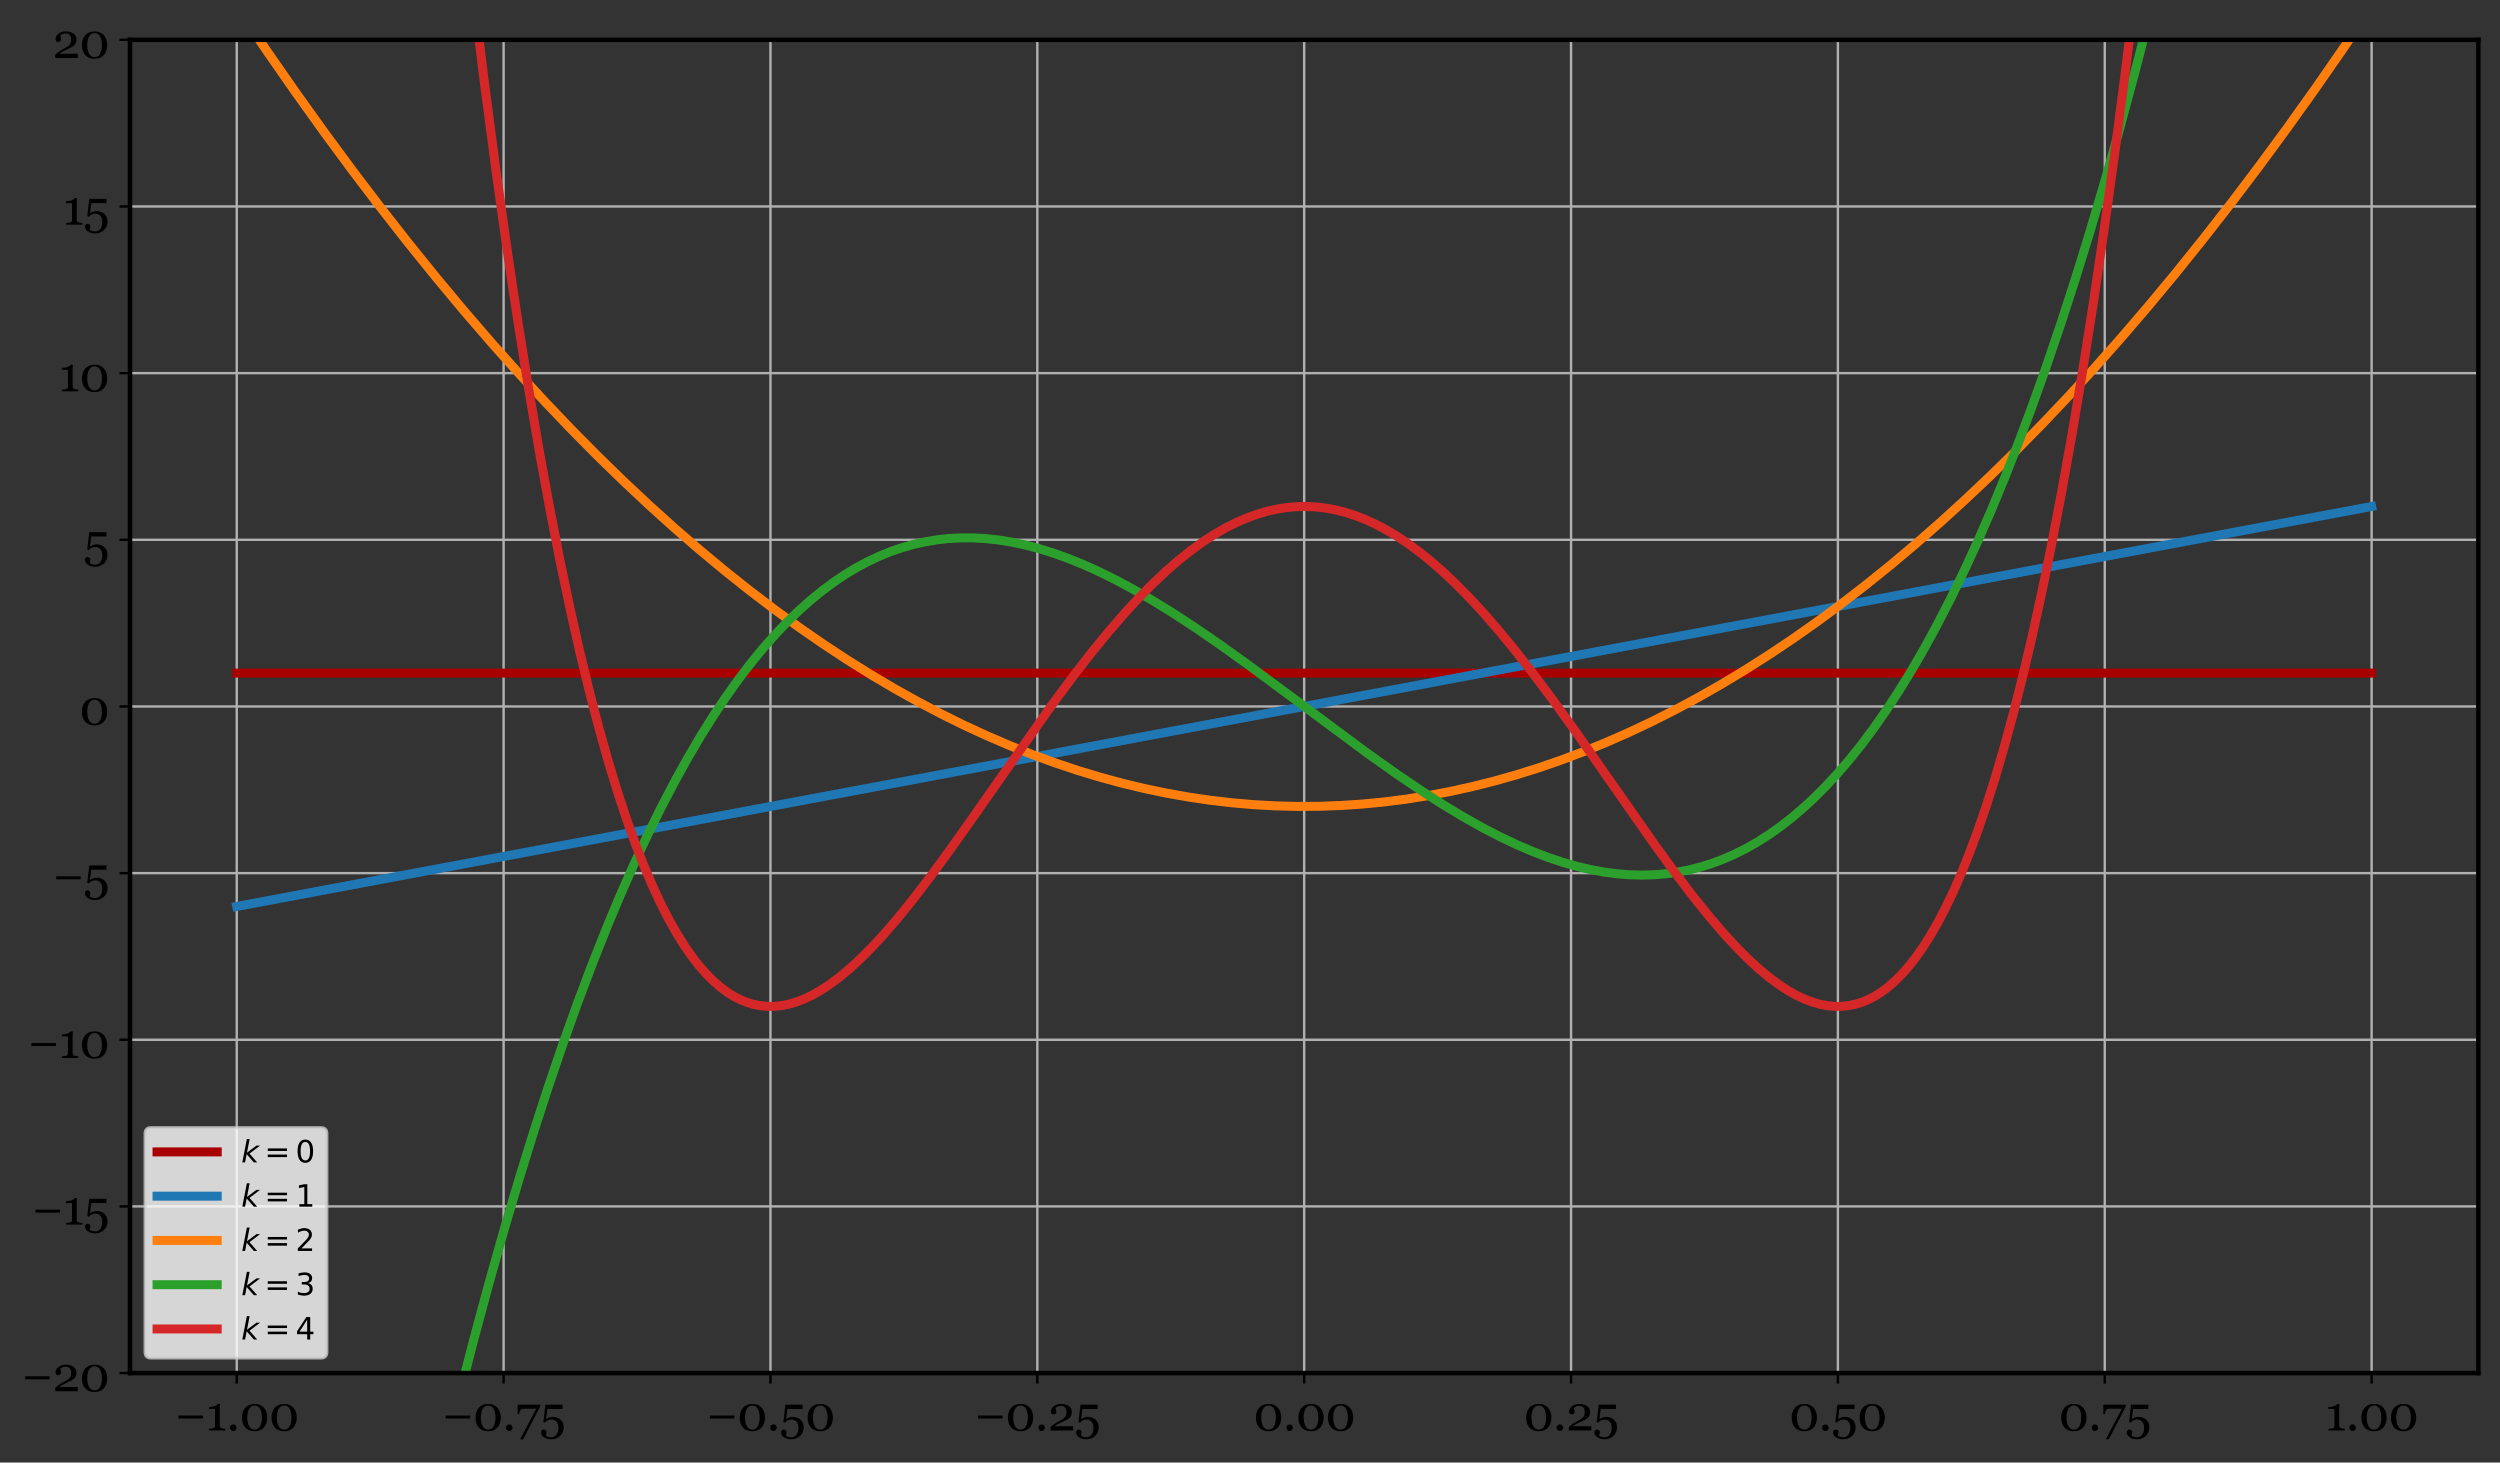 <?xml version="1.0" encoding="utf-8" standalone="no"?>
<!DOCTYPE svg PUBLIC "-//W3C//DTD SVG 1.1//EN"
  "http://www.w3.org/Graphics/SVG/1.1/DTD/svg11.dtd">
<svg xmlns:xlink="http://www.w3.org/1999/xlink" width="831.648pt" height="486.533pt" viewBox="0 0 831.648 486.533" xmlns="http://www.w3.org/2000/svg" version="1.1">
 <rect x="0" y="0" width="831.648" height="486.533" fill="#333333" stroke="none"/>
 <defs>
  <style type="text/css">*{stroke-linejoin: round; stroke-linecap: butt}</style>
 </defs>
 <g id="figure_1">
  <g id="patch_1">
   <path d="M 0 486.533 
L 831.648 486.533 
L 831.648 0 
L 0 0 
L 0 486.533 
z
" style="fill: none"/>
  </g>
  <g id="axes_1">
   <g id="patch_2">
    <path d="M 43.248 456.767 
L 824.447 456.767 
L 824.447 13.248 
L 43.248 13.248 
L 43.248 456.767 
z
" style="fill: none"/>
   </g>
   <g id="matplotlib.axis_1">
    <g id="xtick_1">
     <g id="line2d_1">
      <path d="M 78.757 456.767 
L 78.757 13.248 
" clip-path="url(#p9b9dc974d2)" style="fill: none; stroke: #b0b0b0; stroke-width: 0.8; stroke-linecap: square"/>
     </g>
     <g id="line2d_2">
      <defs>
       <path id="mff8437a6bc" d="M 0 0 
L 0 3.5 
" style="stroke: #000000; stroke-width: 0.8"/>
      </defs>
      <g>
       <use xlink:href="#mff8437a6bc" x="78.757" y="456.767" style="stroke: #000000; stroke-width: 0.8"/>
      </g>
     </g>
     <g id="text_1">
      <!-- −1.00 -->
      <g transform="translate(58.198 475.863) scale(0.16 -0.16)">
       <defs>
        <path id="Georgia-2212" d="M 3650 1553 
L 466 1553 
L 466 1944 
L 3650 1944 
L 3650 1553 
z
" transform="scale(0.016)"/>
        <path id="Georgia-31" d="M 2528 0 
L 422 0 
L 422 222 
Q 516 228 714 248 
Q 913 269 988 291 
Q 1084 322 1136 392 
Q 1188 463 1188 603 
L 1188 2797 
L 409 2797 
L 409 3059 
L 581 3059 
Q 919 3059 1186 3184 
Q 1453 3309 1569 3453 
L 1828 3453 
Q 1819 3250 1809 2978 
Q 1800 2706 1800 2491 
L 1800 638 
Q 1800 528 1848 442 
Q 1897 356 1988 316 
Q 2069 281 2253 253 
Q 2438 225 2528 222 
L 2528 0 
z
" transform="scale(0.016)"/>
        <path id="Georgia-2e" d="M 1297 359 
Q 1297 184 1170 60 
Q 1044 -63 869 -63 
Q 694 -63 567 60 
Q 441 184 441 359 
Q 441 534 567 661 
Q 694 788 869 788 
Q 1044 788 1170 661 
Q 1297 534 1297 359 
z
" transform="scale(0.016)"/>
        <path id="Georgia-30" d="M 3209 2919 
Q 3409 2678 3507 2354 
Q 3606 2031 3606 1678 
Q 3606 1253 3484 917 
Q 3363 581 3150 359 
Q 2931 131 2631 15 
Q 2331 -100 1963 -100 
Q 1559 -100 1243 34 
Q 928 169 731 403 
Q 525 647 423 973 
Q 322 1300 322 1678 
Q 322 2050 420 2362 
Q 519 2675 728 2928 
Q 928 3172 1243 3312 
Q 1559 3453 1966 3453 
Q 2394 3453 2700 3309 
Q 3006 3166 3209 2919 
z
M 2916 1678 
Q 2916 2422 2661 2831 
Q 2406 3241 1969 3241 
Q 1525 3241 1269 2831 
Q 1013 2422 1013 1678 
Q 1013 972 1258 542 
Q 1503 113 1963 113 
Q 2422 113 2669 542 
Q 2916 972 2916 1678 
z
" transform="scale(0.016)"/>
       </defs>
       <use xlink:href="#Georgia-2212"/>
       <use xlink:href="#Georgia-31" x="64.307"/>
       <use xlink:href="#Georgia-2e" x="107.275"/>
       <use xlink:href="#Georgia-30" x="134.229"/>
       <use xlink:href="#Georgia-30" x="195.605"/>
      </g>
     </g>
    </g>
    <g id="xtick_2">
     <g id="line2d_3">
      <path d="M 167.529 456.767 
L 167.529 13.248 
" clip-path="url(#p9b9dc974d2)" style="fill: none; stroke: #b0b0b0; stroke-width: 0.8; stroke-linecap: square"/>
     </g>
     <g id="line2d_4">
      <g>
       <use xlink:href="#mff8437a6bc" x="167.529" y="456.767" style="stroke: #000000; stroke-width: 0.8"/>
      </g>
     </g>
     <g id="text_2">
      <!-- −0.75 -->
      <g transform="translate(147.072 475.863) scale(0.16 -0.16)">
       <defs>
        <path id="Georgia-37" d="M 3216 3150 
L 988 -1141 
L 597 -1141 
L 2694 2828 
L 1466 2828 
Q 1194 2828 1041 2822 
Q 888 2816 759 2763 
Q 663 2722 586 2555 
Q 509 2388 469 2128 
L 278 2128 
L 278 3353 
L 3216 3353 
L 3216 3150 
z
" transform="scale(0.016)"/>
        <path id="Georgia-35" d="M 2634 1466 
Q 2841 1303 2977 1047 
Q 3113 791 3113 406 
Q 3113 -266 2653 -703 
Q 2194 -1141 1488 -1141 
Q 941 -1141 562 -881 
Q 184 -622 184 -278 
Q 184 -119 262 0 
Q 341 119 503 119 
Q 691 119 789 20 
Q 888 -78 888 -194 
Q 888 -294 853 -444 
Q 819 -594 800 -666 
Q 825 -688 881 -725 
Q 938 -763 1016 -797 
Q 1097 -831 1214 -857 
Q 1331 -884 1488 -884 
Q 1688 -884 1866 -803 
Q 2044 -722 2166 -563 
Q 2300 -388 2367 -164 
Q 2434 59 2434 403 
Q 2434 844 2189 1133 
Q 1944 1422 1544 1422 
Q 1294 1422 1076 1328 
Q 859 1234 688 1016 
L 478 1097 
L 744 3353 
L 2981 3353 
L 2981 2797 
L 997 2797 
L 834 1472 
Q 975 1572 1204 1670 
Q 1434 1769 1709 1769 
Q 1938 1769 2183 1698 
Q 2428 1628 2634 1466 
z
" transform="scale(0.016)"/>
       </defs>
       <use xlink:href="#Georgia-2212"/>
       <use xlink:href="#Georgia-30" x="64.307"/>
       <use xlink:href="#Georgia-2e" x="125.684"/>
       <use xlink:href="#Georgia-37" x="152.637"/>
       <use xlink:href="#Georgia-35" x="202.881"/>
      </g>
     </g>
    </g>
    <g id="xtick_3">
     <g id="line2d_5">
      <path d="M 256.302 456.767 
L 256.302 13.248 
" clip-path="url(#p9b9dc974d2)" style="fill: none; stroke: #b0b0b0; stroke-width: 0.8; stroke-linecap: square"/>
     </g>
     <g id="line2d_6">
      <g>
       <use xlink:href="#mff8437a6bc" x="256.302" y="456.767" style="stroke: #000000; stroke-width: 0.8"/>
      </g>
     </g>
     <g id="text_3">
      <!-- −0.50 -->
      <g transform="translate(234.955 475.863) scale(0.16 -0.16)">
       <use xlink:href="#Georgia-2212"/>
       <use xlink:href="#Georgia-30" x="64.307"/>
       <use xlink:href="#Georgia-2e" x="125.684"/>
       <use xlink:href="#Georgia-35" x="152.637"/>
       <use xlink:href="#Georgia-30" x="205.469"/>
      </g>
     </g>
    </g>
    <g id="xtick_4">
     <g id="line2d_7">
      <path d="M 345.075 456.767 
L 345.075 13.248 
" clip-path="url(#p9b9dc974d2)" style="fill: none; stroke: #b0b0b0; stroke-width: 0.8; stroke-linecap: square"/>
     </g>
     <g id="line2d_8">
      <g>
       <use xlink:href="#mff8437a6bc" x="345.075" y="456.767" style="stroke: #000000; stroke-width: 0.8"/>
      </g>
     </g>
     <g id="text_4">
      <!-- −0.25 -->
      <g transform="translate(324.169 475.863) scale(0.16 -0.16)">
       <defs>
        <path id="Georgia-32" d="M 3272 0 
L 344 0 
L 344 425 
Q 428 522 578 642 
Q 728 763 934 903 
Q 1059 988 1234 1088 
Q 1409 1188 1631 1306 
Q 1878 1438 2011 1538 
Q 2144 1638 2253 1784 
Q 2325 1881 2369 2026 
Q 2413 2172 2413 2441 
Q 2413 2831 2203 3014 
Q 1994 3197 1666 3197 
Q 1463 3197 1281 3117 
Q 1100 3038 1009 2897 
Q 1031 2797 1064 2659 
Q 1097 2522 1097 2391 
Q 1097 2272 998 2180 
Q 900 2088 706 2088 
Q 550 2088 465 2195 
Q 381 2303 381 2484 
Q 381 2653 475 2823 
Q 569 2994 744 3138 
Q 916 3278 1169 3365 
Q 1422 3453 1716 3453 
Q 2356 3453 2732 3167 
Q 3109 2881 3109 2403 
Q 3109 2175 3042 1987 
Q 2975 1800 2825 1656 
Q 2659 1497 2437 1383 
Q 2216 1269 1759 1066 
Q 1488 944 1253 811 
Q 1019 678 869 553 
L 3272 553 
L 3272 0 
z
" transform="scale(0.016)"/>
       </defs>
       <use xlink:href="#Georgia-2212"/>
       <use xlink:href="#Georgia-30" x="64.307"/>
       <use xlink:href="#Georgia-2e" x="125.684"/>
       <use xlink:href="#Georgia-32" x="152.637"/>
       <use xlink:href="#Georgia-35" x="208.496"/>
      </g>
     </g>
    </g>
    <g id="xtick_5">
     <g id="line2d_9">
      <path d="M 433.848 456.767 
L 433.848 13.248 
" clip-path="url(#p9b9dc974d2)" style="fill: none; stroke: #b0b0b0; stroke-width: 0.8; stroke-linecap: square"/>
     </g>
     <g id="line2d_10">
      <g>
       <use xlink:href="#mff8437a6bc" x="433.848" y="456.767" style="stroke: #000000; stroke-width: 0.8"/>
      </g>
     </g>
     <g id="text_5">
      <!-- 0.00 -->
      <g transform="translate(416.961 475.863) scale(0.16 -0.16)">
       <use xlink:href="#Georgia-30"/>
       <use xlink:href="#Georgia-2e" x="61.377"/>
       <use xlink:href="#Georgia-30" x="88.33"/>
       <use xlink:href="#Georgia-30" x="149.707"/>
      </g>
     </g>
    </g>
    <g id="xtick_6">
     <g id="line2d_11">
      <path d="M 522.62 456.767 
L 522.62 13.248 
" clip-path="url(#p9b9dc974d2)" style="fill: none; stroke: #b0b0b0; stroke-width: 0.8; stroke-linecap: square"/>
     </g>
     <g id="line2d_12">
      <g>
       <use xlink:href="#mff8437a6bc" x="522.62" y="456.767" style="stroke: #000000; stroke-width: 0.8"/>
      </g>
     </g>
     <g id="text_6">
      <!-- 0.25 -->
      <g transform="translate(506.859 475.863) scale(0.16 -0.16)">
       <use xlink:href="#Georgia-30"/>
       <use xlink:href="#Georgia-2e" x="61.377"/>
       <use xlink:href="#Georgia-32" x="88.33"/>
       <use xlink:href="#Georgia-35" x="144.189"/>
      </g>
     </g>
    </g>
    <g id="xtick_7">
     <g id="line2d_13">
      <path d="M 611.393 456.767 
L 611.393 13.248 
" clip-path="url(#p9b9dc974d2)" style="fill: none; stroke: #b0b0b0; stroke-width: 0.8; stroke-linecap: square"/>
     </g>
     <g id="line2d_14">
      <g>
       <use xlink:href="#mff8437a6bc" x="611.393" y="456.767" style="stroke: #000000; stroke-width: 0.8"/>
      </g>
     </g>
     <g id="text_7">
      <!-- 0.50 -->
      <g transform="translate(595.19 475.863) scale(0.16 -0.16)">
       <use xlink:href="#Georgia-30"/>
       <use xlink:href="#Georgia-2e" x="61.377"/>
       <use xlink:href="#Georgia-35" x="88.33"/>
       <use xlink:href="#Georgia-30" x="141.162"/>
      </g>
     </g>
    </g>
    <g id="xtick_8">
     <g id="line2d_15">
      <path d="M 700.166 456.767 
L 700.166 13.248 
" clip-path="url(#p9b9dc974d2)" style="fill: none; stroke: #b0b0b0; stroke-width: 0.8; stroke-linecap: square"/>
     </g>
     <g id="line2d_16">
      <g>
       <use xlink:href="#mff8437a6bc" x="700.166" y="456.767" style="stroke: #000000; stroke-width: 0.8"/>
      </g>
     </g>
     <g id="text_8">
      <!-- 0.75 -->
      <g transform="translate(684.853 475.863) scale(0.16 -0.16)">
       <use xlink:href="#Georgia-30"/>
       <use xlink:href="#Georgia-2e" x="61.377"/>
       <use xlink:href="#Georgia-37" x="88.33"/>
       <use xlink:href="#Georgia-35" x="138.574"/>
      </g>
     </g>
    </g>
    <g id="xtick_9">
     <g id="line2d_17">
      <path d="M 788.938 456.767 
L 788.938 13.248 
" clip-path="url(#p9b9dc974d2)" style="fill: none; stroke: #b0b0b0; stroke-width: 0.8; stroke-linecap: square"/>
     </g>
     <g id="line2d_18">
      <g>
       <use xlink:href="#mff8437a6bc" x="788.938" y="456.767" style="stroke: #000000; stroke-width: 0.8"/>
      </g>
     </g>
     <g id="text_9">
      <!-- 1.00 -->
      <g transform="translate(773.525 475.863) scale(0.16 -0.16)">
       <use xlink:href="#Georgia-31"/>
       <use xlink:href="#Georgia-2e" x="42.969"/>
       <use xlink:href="#Georgia-30" x="69.922"/>
       <use xlink:href="#Georgia-30" x="131.299"/>
      </g>
     </g>
    </g>
   </g>
   <g id="matplotlib.axis_2">
    <g id="ytick_1">
     <g id="line2d_19">
      <path d="M 43.248 456.767 
L 824.447 456.767 
" clip-path="url(#p9b9dc974d2)" style="fill: none; stroke: #b0b0b0; stroke-width: 0.8; stroke-linecap: square"/>
     </g>
     <g id="line2d_20">
      <defs>
       <path id="m2fad8cce4d" d="M 0 0 
L -3.5 0 
" style="stroke: #000000; stroke-width: 0.8"/>
      </defs>
      <g>
       <use xlink:href="#m2fad8cce4d" x="43.248" y="456.767" style="stroke: #000000; stroke-width: 0.8"/>
      </g>
     </g>
     <g id="text_10">
      <!-- −20 -->
      <g transform="translate(7.2 462.815) scale(0.16 -0.16)">
       <use xlink:href="#Georgia-2212"/>
       <use xlink:href="#Georgia-32" x="64.307"/>
       <use xlink:href="#Georgia-30" x="120.166"/>
      </g>
     </g>
    </g>
    <g id="ytick_2">
     <g id="line2d_21">
      <path d="M 43.248 401.327 
L 824.447 401.327 
" clip-path="url(#p9b9dc974d2)" style="fill: none; stroke: #b0b0b0; stroke-width: 0.8; stroke-linecap: square"/>
     </g>
     <g id="line2d_22">
      <g>
       <use xlink:href="#m2fad8cce4d" x="43.248" y="401.327" style="stroke: #000000; stroke-width: 0.8"/>
      </g>
     </g>
     <g id="text_11">
      <!-- −15 -->
      <g transform="translate(10.63 407.375) scale(0.16 -0.16)">
       <use xlink:href="#Georgia-2212"/>
       <use xlink:href="#Georgia-31" x="64.307"/>
       <use xlink:href="#Georgia-35" x="107.275"/>
      </g>
     </g>
    </g>
    <g id="ytick_3">
     <g id="line2d_23">
      <path d="M 43.248 345.887 
L 824.447 345.887 
" clip-path="url(#p9b9dc974d2)" style="fill: none; stroke: #b0b0b0; stroke-width: 0.8; stroke-linecap: square"/>
     </g>
     <g id="line2d_24">
      <g>
       <use xlink:href="#m2fad8cce4d" x="43.248" y="345.887" style="stroke: #000000; stroke-width: 0.8"/>
      </g>
     </g>
     <g id="text_12">
      <!-- −10 -->
      <g transform="translate(9.262 351.935) scale(0.16 -0.16)">
       <use xlink:href="#Georgia-2212"/>
       <use xlink:href="#Georgia-31" x="64.307"/>
       <use xlink:href="#Georgia-30" x="107.275"/>
      </g>
     </g>
    </g>
    <g id="ytick_4">
     <g id="line2d_25">
      <path d="M 43.248 290.447 
L 824.447 290.447 
" clip-path="url(#p9b9dc974d2)" style="fill: none; stroke: #b0b0b0; stroke-width: 0.8; stroke-linecap: square"/>
     </g>
     <g id="line2d_26">
      <g>
       <use xlink:href="#m2fad8cce4d" x="43.248" y="290.447" style="stroke: #000000; stroke-width: 0.8"/>
      </g>
     </g>
     <g id="text_13">
      <!-- −5 -->
      <g transform="translate(17.505 296.495) scale(0.16 -0.16)">
       <use xlink:href="#Georgia-2212"/>
       <use xlink:href="#Georgia-35" x="64.307"/>
      </g>
     </g>
    </g>
    <g id="ytick_5">
     <g id="line2d_27">
      <path d="M 43.248 235.007 
L 824.447 235.007 
" clip-path="url(#p9b9dc974d2)" style="fill: none; stroke: #b0b0b0; stroke-width: 0.8; stroke-linecap: square"/>
     </g>
     <g id="line2d_28">
      <g>
       <use xlink:href="#m2fad8cce4d" x="43.248" y="235.007" style="stroke: #000000; stroke-width: 0.8"/>
      </g>
     </g>
     <g id="text_14">
      <!-- 0 -->
      <g transform="translate(26.427 241.055) scale(0.16 -0.16)">
       <use xlink:href="#Georgia-30"/>
      </g>
     </g>
    </g>
    <g id="ytick_6">
     <g id="line2d_29">
      <path d="M 43.248 179.567 
L 824.447 179.567 
" clip-path="url(#p9b9dc974d2)" style="fill: none; stroke: #b0b0b0; stroke-width: 0.8; stroke-linecap: square"/>
     </g>
     <g id="line2d_30">
      <g>
       <use xlink:href="#m2fad8cce4d" x="43.248" y="179.567" style="stroke: #000000; stroke-width: 0.8"/>
      </g>
     </g>
     <g id="text_15">
      <!-- 5 -->
      <g transform="translate(27.795 185.615) scale(0.16 -0.16)">
       <use xlink:href="#Georgia-35"/>
      </g>
     </g>
    </g>
    <g id="ytick_7">
     <g id="line2d_31">
      <path d="M 43.248 124.127 
L 824.447 124.127 
" clip-path="url(#p9b9dc974d2)" style="fill: none; stroke: #b0b0b0; stroke-width: 0.8; stroke-linecap: square"/>
     </g>
     <g id="line2d_32">
      <g>
       <use xlink:href="#m2fad8cce4d" x="43.248" y="124.127" style="stroke: #000000; stroke-width: 0.8"/>
      </g>
     </g>
     <g id="text_16">
      <!-- 10 -->
      <g transform="translate(19.552 130.175) scale(0.16 -0.16)">
       <use xlink:href="#Georgia-31"/>
       <use xlink:href="#Georgia-30" x="42.969"/>
      </g>
     </g>
    </g>
    <g id="ytick_8">
     <g id="line2d_33">
      <path d="M 43.248 68.688 
L 824.447 68.688 
" clip-path="url(#p9b9dc974d2)" style="fill: none; stroke: #b0b0b0; stroke-width: 0.8; stroke-linecap: square"/>
     </g>
     <g id="line2d_34">
      <g>
       <use xlink:href="#m2fad8cce4d" x="43.248" y="68.688" style="stroke: #000000; stroke-width: 0.8"/>
      </g>
     </g>
     <g id="text_17">
      <!-- 15 -->
      <g transform="translate(20.92 74.735) scale(0.16 -0.16)">
       <use xlink:href="#Georgia-31"/>
       <use xlink:href="#Georgia-35" x="42.969"/>
      </g>
     </g>
    </g>
    <g id="ytick_9">
     <g id="line2d_35">
      <path d="M 43.248 13.248 
L 824.447 13.248 
" clip-path="url(#p9b9dc974d2)" style="fill: none; stroke: #b0b0b0; stroke-width: 0.8; stroke-linecap: square"/>
     </g>
     <g id="line2d_36">
      <g>
       <use xlink:href="#m2fad8cce4d" x="43.248" y="13.248" style="stroke: #000000; stroke-width: 0.8"/>
      </g>
     </g>
     <g id="text_18">
      <!-- 20 -->
      <g transform="translate(17.49 19.295) scale(0.16 -0.16)">
       <use xlink:href="#Georgia-32"/>
       <use xlink:href="#Georgia-30" x="55.859"/>
      </g>
     </g>
    </g>
   </g>
   <g id="line2d_37">
    <path d="M 78.757 223.919 
L 788.938 223.919 
L 788.938 223.919 
" clip-path="url(#p9b9dc974d2)" style="fill: none; stroke: #a80000; stroke-width: 3; stroke-linecap: square"/>
   </g>
   <g id="line2d_38">
    <path d="M 78.757 301.536 
L 788.938 168.48 
L 788.938 168.48 
" clip-path="url(#p9b9dc974d2)" style="fill: none; stroke: #1f77b4; stroke-width: 3; stroke-linecap: square"/>
   </g>
   <g id="line2d_39">
    <path d="M 78.757 2.159 
L 88.471 16.52 
L 98.185 30.483 
L 107.899 44.047 
L 117.267 56.75 
L 126.634 69.082 
L 136.001 81.044 
L 145.369 92.636 
L 154.389 103.448 
L 163.409 113.916 
L 172.43 124.042 
L 181.45 133.823 
L 190.124 142.905 
L 198.797 151.669 
L 207.471 160.116 
L 216.144 168.245 
L 224.47 175.75 
L 232.797 182.962 
L 241.124 189.882 
L 249.45 196.509 
L 257.777 202.844 
L 265.756 208.64 
L 273.736 214.167 
L 281.715 219.426 
L 289.695 224.415 
L 297.674 229.136 
L 305.307 233.4 
L 312.94 237.419 
L 320.572 241.191 
L 328.205 244.718 
L 335.838 247.998 
L 343.47 251.033 
L 351.103 253.822 
L 358.735 256.364 
L 366.021 258.562 
L 373.307 260.536 
L 380.593 262.286 
L 387.878 263.812 
L 395.164 265.113 
L 402.45 266.191 
L 409.735 267.044 
L 417.021 267.674 
L 424.307 268.079 
L 431.592 268.261 
L 438.878 268.218 
L 446.164 267.951 
L 453.449 267.461 
L 460.735 266.746 
L 468.021 265.807 
L 475.307 264.644 
L 482.592 263.257 
L 489.878 261.646 
L 497.164 259.811 
L 504.449 257.751 
L 511.735 255.468 
L 519.021 252.961 
L 526.653 250.094 
L 534.286 246.981 
L 541.919 243.622 
L 549.551 240.017 
L 557.184 236.167 
L 564.817 232.07 
L 572.449 227.728 
L 580.429 222.925 
L 588.408 217.854 
L 596.388 212.513 
L 604.367 206.904 
L 612.347 201.027 
L 620.327 194.88 
L 628.653 188.18 
L 636.98 181.187 
L 645.306 173.901 
L 653.633 166.323 
L 661.959 158.452 
L 670.633 149.942 
L 679.306 141.114 
L 687.979 131.969 
L 696.653 122.506 
L 705.673 112.328 
L 714.694 101.807 
L 723.714 90.942 
L 732.734 79.733 
L 742.102 67.73 
L 751.469 55.357 
L 760.836 42.613 
L 770.204 29.499 
L 779.918 15.508 
L 788.938 2.159 
L 788.938 2.159 
" clip-path="url(#p9b9dc974d2)" style="fill: none; stroke: #ff7f0e; stroke-width: 3; stroke-linecap: square"/>
   </g>
   <g id="line2d_40">
    <path d="M 147.027 487.533 
L 151.96 467.518 
L 157.165 447.291 
L 162.369 427.955 
L 167.573 409.493 
L 172.777 391.889 
L 177.634 376.216 
L 182.491 361.262 
L 187.348 347.013 
L 192.205 333.456 
L 197.062 320.575 
L 201.92 308.359 
L 206.43 297.599 
L 210.94 287.388 
L 215.45 277.716 
L 219.96 268.572 
L 224.47 259.946 
L 228.981 251.825 
L 233.144 244.77 
L 237.307 238.127 
L 241.47 231.89 
L 245.634 226.049 
L 249.797 220.596 
L 253.96 215.522 
L 258.123 210.819 
L 261.94 206.826 
L 265.756 203.13 
L 269.572 199.726 
L 273.389 196.606 
L 277.205 193.764 
L 281.021 191.193 
L 284.838 188.886 
L 288.654 186.838 
L 292.47 185.041 
L 296.287 183.488 
L 300.103 182.174 
L 303.919 181.091 
L 307.736 180.234 
L 311.552 179.594 
L 315.368 179.167 
L 319.531 178.934 
L 323.695 178.936 
L 327.858 179.166 
L 332.021 179.614 
L 336.531 180.336 
L 341.042 181.293 
L 345.552 182.475 
L 350.409 183.986 
L 355.266 185.731 
L 360.47 187.844 
L 365.674 190.194 
L 371.225 192.942 
L 377.123 196.113 
L 383.368 199.726 
L 389.96 203.792 
L 397.246 208.549 
L 405.572 214.265 
L 415.286 221.224 
L 428.123 230.721 
L 454.837 250.554 
L 464.552 257.444 
L 472.878 263.08 
L 480.164 267.749 
L 486.756 271.724 
L 493 275.237 
L 498.898 278.304 
L 504.449 280.946 
L 509.653 283.187 
L 514.857 285.185 
L 519.715 286.815 
L 524.572 288.204 
L 529.082 289.266 
L 533.592 290.098 
L 537.755 290.652 
L 541.919 290.992 
L 546.082 291.109 
L 550.245 290.995 
L 554.061 290.68 
L 557.878 290.157 
L 561.694 289.419 
L 565.51 288.46 
L 569.327 287.273 
L 573.143 285.851 
L 576.959 284.188 
L 580.776 282.278 
L 584.592 280.113 
L 588.408 277.687 
L 592.225 274.993 
L 596.041 272.026 
L 599.857 268.777 
L 603.674 265.241 
L 607.49 261.411 
L 611.306 257.281 
L 615.123 252.843 
L 619.286 247.644 
L 623.449 242.062 
L 627.612 236.09 
L 631.776 229.719 
L 635.939 222.94 
L 640.102 215.744 
L 644.265 208.124 
L 648.776 199.379 
L 653.286 190.114 
L 657.796 180.319 
L 662.306 169.982 
L 666.816 159.093 
L 671.326 147.64 
L 675.837 135.614 
L 680.694 122.007 
L 685.551 107.708 
L 690.408 92.703 
L 695.265 76.979 
L 700.122 60.522 
L 704.979 43.318 
L 710.184 24.041 
L 715.388 3.874 
L 716.611 -1 
L 716.611 -1 
" clip-path="url(#p9b9dc974d2)" style="fill: none; stroke: #2ca02c; stroke-width: 3; stroke-linecap: square"/>
   </g>
   <g id="line2d_41">
    <path d="M 157.6 -1 
L 161.328 28.978 
L 165.144 57.819 
L 168.96 84.856 
L 172.43 107.918 
L 175.899 129.583 
L 179.369 149.892 
L 182.838 168.891 
L 186.307 186.62 
L 189.777 203.121 
L 192.899 216.957 
L 196.022 229.862 
L 199.144 241.864 
L 202.266 252.994 
L 205.389 263.28 
L 208.511 272.749 
L 211.287 280.503 
L 214.062 287.653 
L 216.838 294.218 
L 219.613 300.217 
L 222.389 305.669 
L 225.164 310.591 
L 227.593 314.478 
L 230.022 317.985 
L 232.45 321.125 
L 234.879 323.909 
L 237.307 326.348 
L 239.736 328.454 
L 242.164 330.239 
L 244.593 331.712 
L 246.675 332.736 
L 248.756 333.546 
L 250.838 334.15 
L 252.919 334.553 
L 255.348 334.78 
L 257.777 334.754 
L 260.205 334.485 
L 262.634 333.983 
L 265.062 333.259 
L 267.491 332.321 
L 270.266 331.001 
L 273.042 329.43 
L 276.164 327.379 
L 279.287 325.047 
L 282.756 322.149 
L 286.225 318.953 
L 290.042 315.123 
L 294.205 310.607 
L 298.715 305.362 
L 303.572 299.361 
L 309.123 292.13 
L 315.715 283.145 
L 324.042 271.381 
L 350.062 234.31 
L 357.001 224.959 
L 363.246 216.921 
L 368.797 210.136 
L 374.001 204.128 
L 378.858 198.858 
L 383.368 194.282 
L 387.878 190.031 
L 392.041 186.411 
L 396.205 183.096 
L 400.021 180.335 
L 403.837 177.847 
L 407.654 175.641 
L 411.123 173.884 
L 414.592 172.369 
L 418.062 171.099 
L 421.531 170.076 
L 425.001 169.304 
L 428.123 168.825 
L 431.245 168.551 
L 434.368 168.482 
L 437.49 168.62 
L 440.613 168.962 
L 443.735 169.51 
L 447.205 170.357 
L 450.674 171.454 
L 454.143 172.798 
L 457.613 174.386 
L 461.082 176.214 
L 464.552 178.279 
L 468.368 180.817 
L 472.184 183.627 
L 476 186.701 
L 480.164 190.346 
L 484.327 194.282 
L 488.837 198.858 
L 493.694 204.128 
L 498.551 209.725 
L 503.755 216.053 
L 509.653 223.592 
L 516.245 232.409 
L 523.878 243.016 
L 534.286 257.898 
L 550.592 281.21 
L 557.878 291.203 
L 563.776 298.92 
L 568.98 305.362 
L 573.49 310.607 
L 577.653 315.123 
L 581.47 318.953 
L 584.939 322.149 
L 588.408 325.047 
L 591.531 327.379 
L 594.653 329.43 
L 597.429 331.001 
L 600.204 332.321 
L 602.98 333.376 
L 605.408 334.069 
L 607.837 334.538 
L 610.265 334.773 
L 612.694 334.764 
L 615.123 334.5 
L 617.204 334.063 
L 619.286 333.426 
L 621.367 332.58 
L 623.449 331.52 
L 625.531 330.239 
L 627.612 328.729 
L 630.041 326.669 
L 632.469 324.278 
L 634.898 321.544 
L 637.327 318.456 
L 639.755 315.002 
L 642.184 311.17 
L 644.612 306.948 
L 647.041 302.325 
L 649.816 296.533 
L 652.592 290.182 
L 655.367 283.254 
L 658.143 275.728 
L 660.918 267.587 
L 663.694 258.811 
L 666.816 248.154 
L 669.939 236.639 
L 673.061 224.239 
L 676.184 210.924 
L 679.306 196.665 
L 682.428 181.432 
L 685.898 163.326 
L 689.367 143.939 
L 692.837 123.228 
L 696.306 101.148 
L 699.775 77.657 
L 703.245 52.711 
L 706.714 26.264 
L 710.095 -1 
L 710.095 -1 
" clip-path="url(#p9b9dc974d2)" style="fill: none; stroke: #d62728; stroke-width: 3; stroke-linecap: square"/>
   </g>
   <g id="patch_3">
    <path d="M 43.248 456.767 
L 43.248 13.248 
" style="fill: none; stroke: #000000; stroke-width: 1.5; stroke-linejoin: miter; stroke-linecap: square"/>
   </g>
   <g id="patch_4">
    <path d="M 824.447 456.767 
L 824.447 13.248 
" style="fill: none; stroke: #000000; stroke-width: 1.5; stroke-linejoin: miter; stroke-linecap: square"/>
   </g>
   <g id="patch_5">
    <path d="M 43.248 456.767 
L 824.447 456.767 
" style="fill: none; stroke: #000000; stroke-width: 1.5; stroke-linejoin: miter; stroke-linecap: square"/>
   </g>
   <g id="patch_6">
    <path d="M 43.248 13.248 
L 824.447 13.248 
" style="fill: none; stroke: #000000; stroke-width: 1.5; stroke-linejoin: miter; stroke-linecap: square"/>
   </g>
   <g id="legend_1">
    <g id="patch_7">
     <path d="M 50.248 451.767 
L 106.748 451.767 
Q 108.748 451.767 108.748 449.767 
L 108.748 377.127 
Q 108.748 375.127 106.748 375.127 
L 50.248 375.127 
Q 48.248 375.127 48.248 377.127 
L 48.248 449.767 
Q 48.248 451.767 50.248 451.767 
z
" style="fill: #ffffff; opacity: 0.8; stroke: #cccccc; stroke-linejoin: miter"/>
    </g>
    <g id="line2d_42">
     <path d="M 52.248 383.186 
L 62.248 383.186 
L 72.248 383.186 
" style="fill: none; stroke: #a80000; stroke-width: 3; stroke-linecap: square"/>
    </g>
    <g id="text_19">
     <!-- $k=0$ -->
     <g transform="translate(80.248 386.686) scale(0.1 -0.1)">
      <defs>
       <path id="DejaVuSans-Oblique-6b" d="M 1172 4863 
L 1747 4863 
L 1197 2028 
L 3169 3500 
L 3916 3500 
L 1716 1825 
L 3322 0 
L 2625 0 
L 1131 1709 
L 800 0 
L 225 0 
L 1172 4863 
z
" transform="scale(0.016)"/>
       <path id="DejaVuSans-3d" d="M 678 2906 
L 4684 2906 
L 4684 2381 
L 678 2381 
L 678 2906 
z
M 678 1631 
L 4684 1631 
L 4684 1100 
L 678 1100 
L 678 1631 
z
" transform="scale(0.016)"/>
       <path id="DejaVuSans-30" d="M 2034 4250 
Q 1547 4250 1301 3770 
Q 1056 3291 1056 2328 
Q 1056 1369 1301 889 
Q 1547 409 2034 409 
Q 2525 409 2770 889 
Q 3016 1369 3016 2328 
Q 3016 3291 2770 3770 
Q 2525 4250 2034 4250 
z
M 2034 4750 
Q 2819 4750 3233 4129 
Q 3647 3509 3647 2328 
Q 3647 1150 3233 529 
Q 2819 -91 2034 -91 
Q 1250 -91 836 529 
Q 422 1150 422 2328 
Q 422 3509 836 4129 
Q 1250 4750 2034 4750 
z
" transform="scale(0.016)"/>
      </defs>
      <use xlink:href="#DejaVuSans-Oblique-6b" transform="translate(0 0.016)"/>
      <use xlink:href="#DejaVuSans-3d" transform="translate(77.393 0.016)"/>
      <use xlink:href="#DejaVuSans-30" transform="translate(180.664 0.016)"/>
     </g>
    </g>
    <g id="line2d_43">
     <path d="M 52.248 397.914 
L 62.248 397.914 
L 72.248 397.914 
" style="fill: none; stroke: #1f77b4; stroke-width: 3; stroke-linecap: square"/>
    </g>
    <g id="text_20">
     <!-- $k=1$ -->
     <g transform="translate(80.248 401.414) scale(0.1 -0.1)">
      <defs>
       <path id="DejaVuSans-31" d="M 794 531 
L 1825 531 
L 1825 4091 
L 703 3866 
L 703 4441 
L 1819 4666 
L 2450 4666 
L 2450 531 
L 3481 531 
L 3481 0 
L 794 0 
L 794 531 
z
" transform="scale(0.016)"/>
      </defs>
      <use xlink:href="#DejaVuSans-Oblique-6b" transform="translate(0 0.016)"/>
      <use xlink:href="#DejaVuSans-3d" transform="translate(77.393 0.016)"/>
      <use xlink:href="#DejaVuSans-31" transform="translate(180.664 0.016)"/>
     </g>
    </g>
    <g id="line2d_44">
     <path d="M 52.248 412.642 
L 62.248 412.642 
L 72.248 412.642 
" style="fill: none; stroke: #ff7f0e; stroke-width: 3; stroke-linecap: square"/>
    </g>
    <g id="text_21">
     <!-- $k=2$ -->
     <g transform="translate(80.248 416.142) scale(0.1 -0.1)">
      <defs>
       <path id="DejaVuSans-32" d="M 1228 531 
L 3431 531 
L 3431 0 
L 469 0 
L 469 531 
Q 828 903 1448 1529 
Q 2069 2156 2228 2338 
Q 2531 2678 2651 2914 
Q 2772 3150 2772 3378 
Q 2772 3750 2511 3984 
Q 2250 4219 1831 4219 
Q 1534 4219 1204 4116 
Q 875 4013 500 3803 
L 500 4441 
Q 881 4594 1212 4672 
Q 1544 4750 1819 4750 
Q 2544 4750 2975 4387 
Q 3406 4025 3406 3419 
Q 3406 3131 3298 2873 
Q 3191 2616 2906 2266 
Q 2828 2175 2409 1742 
Q 1991 1309 1228 531 
z
" transform="scale(0.016)"/>
      </defs>
      <use xlink:href="#DejaVuSans-Oblique-6b" transform="translate(0 0.016)"/>
      <use xlink:href="#DejaVuSans-3d" transform="translate(77.393 0.016)"/>
      <use xlink:href="#DejaVuSans-32" transform="translate(180.664 0.016)"/>
     </g>
    </g>
    <g id="line2d_45">
     <path d="M 52.248 427.371 
L 62.248 427.371 
L 72.248 427.371 
" style="fill: none; stroke: #2ca02c; stroke-width: 3; stroke-linecap: square"/>
    </g>
    <g id="text_22">
     <!-- $k=3$ -->
     <g transform="translate(80.248 430.871) scale(0.1 -0.1)">
      <defs>
       <path id="DejaVuSans-33" d="M 2597 2516 
Q 3050 2419 3304 2112 
Q 3559 1806 3559 1356 
Q 3559 666 3084 287 
Q 2609 -91 1734 -91 
Q 1441 -91 1130 -33 
Q 819 25 488 141 
L 488 750 
Q 750 597 1062 519 
Q 1375 441 1716 441 
Q 2309 441 2620 675 
Q 2931 909 2931 1356 
Q 2931 1769 2642 2001 
Q 2353 2234 1838 2234 
L 1294 2234 
L 1294 2753 
L 1863 2753 
Q 2328 2753 2575 2939 
Q 2822 3125 2822 3475 
Q 2822 3834 2567 4026 
Q 2313 4219 1838 4219 
Q 1578 4219 1281 4162 
Q 984 4106 628 3988 
L 628 4550 
Q 988 4650 1302 4700 
Q 1616 4750 1894 4750 
Q 2613 4750 3031 4423 
Q 3450 4097 3450 3541 
Q 3450 3153 3228 2886 
Q 3006 2619 2597 2516 
z
" transform="scale(0.016)"/>
      </defs>
      <use xlink:href="#DejaVuSans-Oblique-6b" transform="translate(0 0.016)"/>
      <use xlink:href="#DejaVuSans-3d" transform="translate(77.393 0.016)"/>
      <use xlink:href="#DejaVuSans-33" transform="translate(180.664 0.016)"/>
     </g>
    </g>
    <g id="line2d_46">
     <path d="M 52.248 442.099 
L 62.248 442.099 
L 72.248 442.099 
" style="fill: none; stroke: #d62728; stroke-width: 3; stroke-linecap: square"/>
    </g>
    <g id="text_23">
     <!-- $k=4$ -->
     <g transform="translate(80.248 445.599) scale(0.1 -0.1)">
      <defs>
       <path id="DejaVuSans-34" d="M 2419 4116 
L 825 1625 
L 2419 1625 
L 2419 4116 
z
M 2253 4666 
L 3047 4666 
L 3047 1625 
L 3713 1625 
L 3713 1100 
L 3047 1100 
L 3047 0 
L 2419 0 
L 2419 1100 
L 313 1100 
L 313 1709 
L 2253 4666 
z
" transform="scale(0.016)"/>
      </defs>
      <use xlink:href="#DejaVuSans-Oblique-6b" transform="translate(0 0.016)"/>
      <use xlink:href="#DejaVuSans-3d" transform="translate(77.393 0.016)"/>
      <use xlink:href="#DejaVuSans-34" transform="translate(180.664 0.016)"/>
     </g>
    </g>
   </g>
  </g>
 </g>
 <defs>
  <clipPath id="p9b9dc974d2">
   <rect x="43.248" y="13.248" width="781.2" height="443.52"/>
  </clipPath>
 </defs>
</svg>
